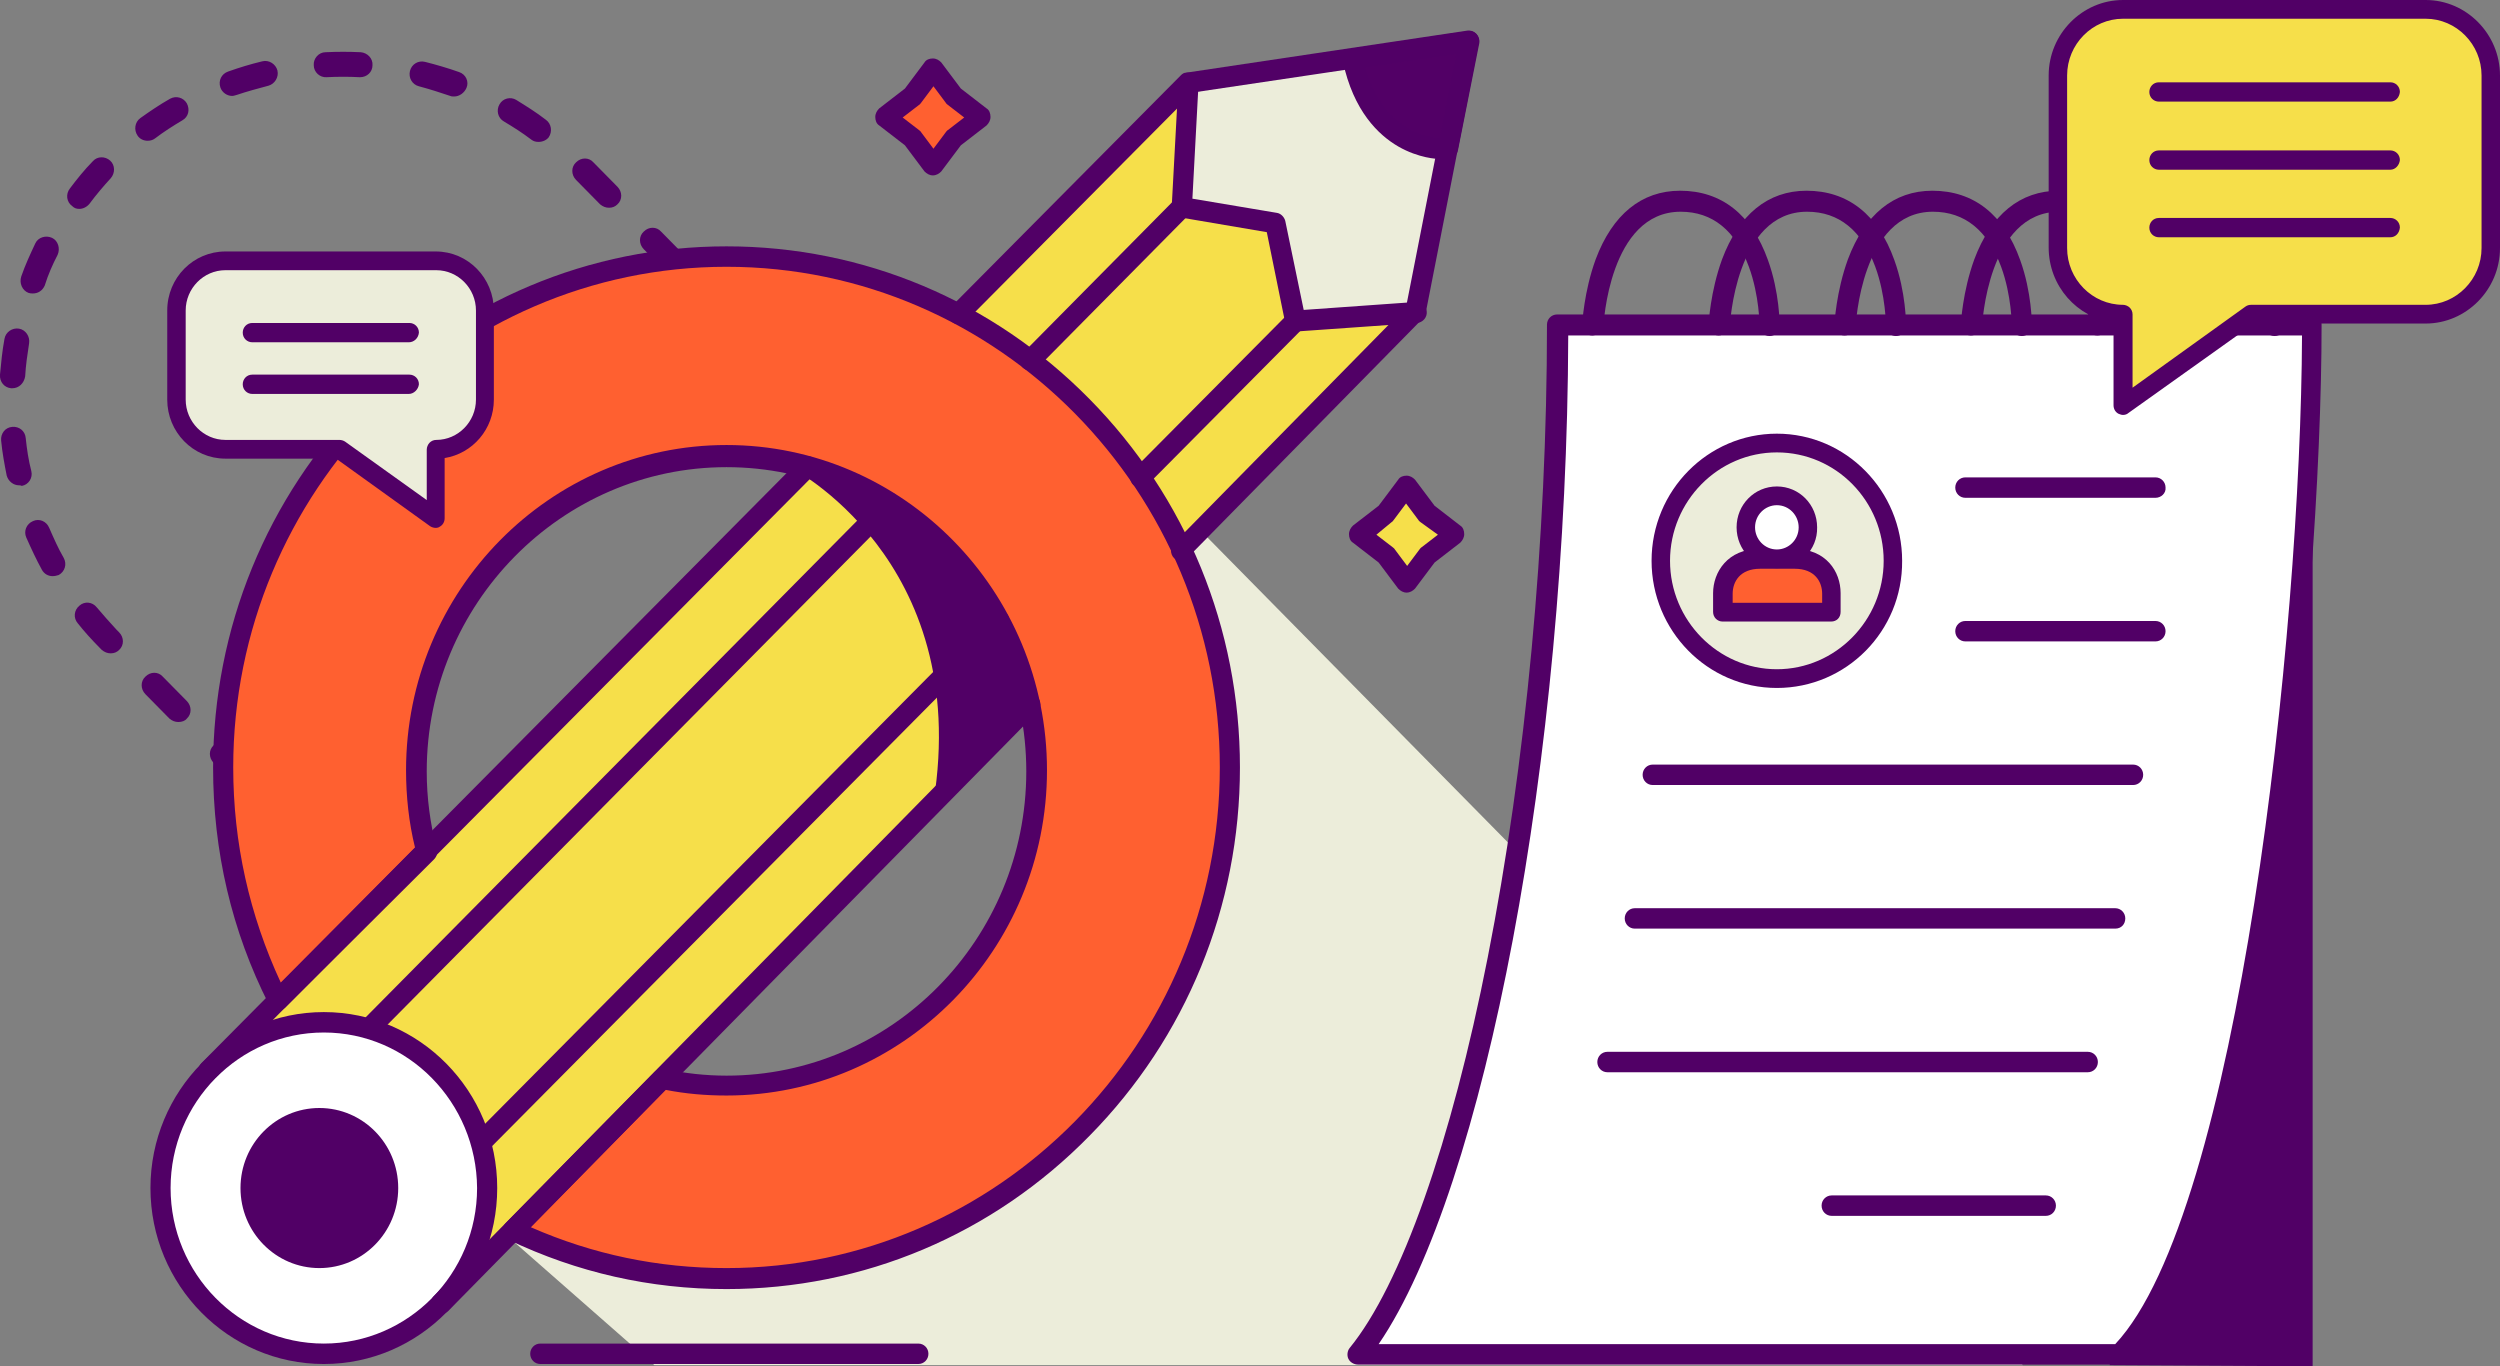 <svg width="258" height="141" viewBox="0 0 258 141" fill="none" xmlns="http://www.w3.org/2000/svg">
<rect x="0" y="0" width="258" height="141" fill="#808080" stroke="none"/>
<g clip-path="url(#clip0)">
<path d="M32.265 88.572C31.919 88.572 31.63 88.454 31.341 88.22L29.033 85.877C28.513 85.35 28.513 84.53 29.033 84.061C29.552 83.534 30.36 83.534 30.822 84.061L33.131 86.404C33.65 86.931 33.65 87.752 33.131 88.22C32.958 88.454 32.611 88.572 32.265 88.572ZM25.454 81.601C25.108 81.601 24.819 81.484 24.531 81.249L22.049 78.73C21.529 78.203 21.529 77.383 22.049 76.914C22.568 76.387 23.376 76.387 23.838 76.914L26.32 79.433C26.839 79.96 26.839 80.781 26.32 81.249C26.089 81.484 25.743 81.601 25.454 81.601ZM18.413 74.513C18.066 74.513 17.778 74.395 17.489 74.161L15.007 71.642C14.488 71.115 14.488 70.295 15.007 69.826C15.527 69.299 16.335 69.299 16.796 69.826L19.278 72.345C19.798 72.873 19.798 73.693 19.278 74.161C19.105 74.395 18.759 74.513 18.413 74.513ZM11.429 67.425C11.082 67.425 10.794 67.307 10.505 67.073L10.217 66.78C9.466 66.019 8.716 65.199 8.023 64.32C7.562 63.793 7.619 62.973 8.196 62.504C8.716 62.035 9.524 62.094 9.986 62.68C10.621 63.441 11.313 64.203 12.006 64.964L12.294 65.257C12.814 65.784 12.814 66.605 12.294 67.073C12.064 67.307 11.775 67.425 11.429 67.425ZM5.426 59.458C4.964 59.458 4.56 59.224 4.329 58.813C3.752 57.759 3.233 56.646 2.713 55.474C2.425 54.83 2.713 54.069 3.406 53.776C4.041 53.483 4.791 53.776 5.08 54.479C5.541 55.533 6.003 56.587 6.58 57.583C6.927 58.228 6.696 58.989 6.061 59.341C5.888 59.399 5.657 59.458 5.426 59.458ZM1.963 50.085C1.386 50.085 0.866 49.675 0.693 49.089C0.462 47.918 0.231 46.688 0.116 45.457C0.058 44.755 0.52 44.11 1.27 44.051C1.963 43.993 2.598 44.462 2.656 45.223C2.771 46.336 2.944 47.508 3.233 48.621C3.406 49.324 2.944 50.027 2.251 50.144C2.136 50.085 2.078 50.085 1.963 50.085ZM1.27 40.068C1.213 40.068 1.213 40.068 1.155 40.068C0.462 40.01 -0.057 39.424 0 38.662C0.116 37.432 0.231 36.202 0.462 34.972C0.578 34.269 1.27 33.8 1.963 33.917C2.656 34.035 3.117 34.737 3.002 35.44C2.829 36.553 2.656 37.725 2.598 38.838C2.482 39.541 1.963 40.068 1.27 40.068ZM76.881 35.675C76.535 35.675 76.246 35.557 75.957 35.323L73.476 32.804C72.956 32.277 72.956 31.457 73.476 30.988C73.995 30.461 74.803 30.461 75.265 30.988L77.747 33.507C78.266 34.035 78.266 34.855 77.747 35.323C77.516 35.557 77.17 35.675 76.881 35.675ZM3.406 30.285C3.233 30.285 3.117 30.285 2.944 30.227C2.309 29.992 1.963 29.231 2.194 28.528C2.598 27.357 3.117 26.244 3.637 25.13C3.925 24.486 4.733 24.252 5.368 24.545C6.003 24.838 6.234 25.658 5.945 26.302C5.426 27.298 4.964 28.352 4.618 29.465C4.387 29.992 3.925 30.285 3.406 30.285ZM69.839 28.587C69.493 28.587 69.204 28.47 68.916 28.235L66.434 25.716C65.915 25.189 65.915 24.369 66.434 23.9C66.954 23.373 67.761 23.373 68.223 23.9L70.705 26.419C71.225 26.946 71.225 27.767 70.705 28.235C70.532 28.411 70.186 28.587 69.839 28.587ZM8.196 21.557C7.908 21.557 7.677 21.498 7.446 21.264C6.869 20.854 6.753 20.034 7.215 19.448C7.966 18.452 8.716 17.515 9.582 16.637C10.043 16.109 10.851 16.109 11.371 16.578C11.89 17.047 11.89 17.867 11.429 18.394C10.678 19.214 9.928 20.093 9.235 21.03C8.947 21.381 8.543 21.557 8.196 21.557ZM62.855 21.44C62.509 21.44 62.221 21.323 61.932 21.088L59.45 18.57C58.931 18.042 58.931 17.222 59.45 16.754C59.97 16.226 60.778 16.226 61.239 16.754L63.721 19.273C64.241 19.8 64.241 20.62 63.721 21.088C63.49 21.323 63.202 21.44 62.855 21.44ZM55.583 14.645C55.294 14.645 55.064 14.586 54.833 14.411C53.909 13.707 52.986 13.122 52.005 12.536C51.37 12.184 51.196 11.364 51.543 10.779C51.889 10.134 52.697 9.958 53.274 10.31C54.313 10.954 55.352 11.599 56.333 12.36C56.91 12.77 57.026 13.59 56.622 14.176C56.391 14.469 55.987 14.645 55.583 14.645ZM15.238 14.528C14.834 14.528 14.43 14.352 14.199 14C13.795 13.415 13.911 12.595 14.488 12.184C15.469 11.482 16.508 10.779 17.547 10.193C18.182 9.841 18.932 10.076 19.278 10.661C19.625 11.306 19.451 12.067 18.817 12.419C17.835 13.005 16.912 13.59 15.988 14.293C15.758 14.469 15.469 14.528 15.238 14.528ZM46.868 9.958C46.752 9.958 46.579 9.958 46.464 9.9C45.425 9.548 44.328 9.197 43.231 8.904C42.539 8.728 42.135 8.025 42.308 7.322C42.481 6.619 43.174 6.209 43.866 6.385C45.021 6.678 46.233 7.029 47.387 7.44C48.08 7.674 48.426 8.435 48.137 9.08C47.907 9.607 47.387 9.958 46.868 9.958ZM23.953 9.9C23.434 9.9 22.915 9.548 22.741 9.021C22.511 8.318 22.857 7.615 23.549 7.381C24.704 6.971 25.858 6.619 27.07 6.327C27.763 6.151 28.456 6.619 28.629 7.264C28.802 7.967 28.34 8.67 27.705 8.845C26.608 9.138 25.512 9.431 24.473 9.783C24.242 9.841 24.127 9.9 23.953 9.9ZM37.171 7.967H37.113C36.017 7.908 34.862 7.908 33.708 7.967C33.015 8.025 32.38 7.44 32.38 6.737C32.323 6.034 32.9 5.389 33.592 5.389C34.804 5.331 36.017 5.331 37.229 5.389C37.921 5.448 38.498 6.034 38.441 6.737C38.441 7.44 37.864 7.967 37.171 7.967Z" fill="#510066"/>
<path d="M115.494 46.219L208.767 140.883H67.531L51.716 127C51.716 127 100.545 119.209 114.167 99.409" fill="#ECEDDA"/>
<path d="M75.034 131.745C61.297 131.745 48.311 126.297 38.614 116.455C28.86 106.556 23.55 93.434 23.55 79.492C23.55 65.55 28.86 52.37 38.614 42.47C48.369 32.57 61.297 27.181 75.034 27.181C88.771 27.181 101.758 32.629 111.455 42.47C121.209 52.37 126.519 65.492 126.519 79.433C126.519 93.375 121.151 106.556 111.455 116.397C101.758 126.297 88.771 131.745 75.034 131.745ZM75.034 46.746C57.257 46.746 42.828 61.45 42.828 79.433C42.828 97.417 57.315 112.121 75.034 112.121C92.754 112.121 107.241 97.417 107.241 79.433C107.241 61.45 92.812 46.746 75.034 46.746Z" fill="#FF6030"/>
<path d="M99.218 32.394C101.411 34.093 103.662 35.792 105.798 37.549C109.78 40.713 113.647 44.11 116.88 48.093C118.496 50.085 119.881 52.194 121.151 54.42C121.497 55.006 121.843 55.592 122.132 56.178L145.508 32.277L133.906 33.097L131.02 22.846L121.786 21.381L122.478 8.553L99.218 32.394Z" fill="#F6DF4A"/>
<path d="M106.664 72.052C106.26 70.412 105.682 68.889 105.047 67.308C104.182 64.964 103.085 62.738 101.7 60.688C100.315 58.579 98.814 57.642 97.14 55.826C95.466 53.952 92.638 51.608 90.329 50.554C88.078 49.499 86.404 48.679 84.153 47.742L25.974 106.848C25.974 106.848 53.447 99.35 49.119 130.866L106.664 72.052Z" fill="#F6DF4A"/>
<path d="M122.651 8.611L121.9 21.44L131.597 23.022L133.675 33.156L146.084 32.218L150.99 4.393L122.651 8.611Z" fill="#ECEDDA"/>
<path d="M33.42 139.711C42.728 139.711 50.274 132.053 50.274 122.606C50.274 113.159 42.728 105.501 33.42 105.501C24.112 105.501 16.566 113.159 16.566 122.606C16.566 132.053 24.112 139.711 33.42 139.711Z" fill="white"/>
<path d="M33.42 140.766C23.55 140.766 15.527 132.623 15.527 122.606C15.527 112.589 23.55 104.447 33.42 104.447C43.29 104.447 51.313 112.589 51.313 122.606C51.313 132.623 43.29 140.766 33.42 140.766ZM33.42 106.555C24.704 106.555 17.605 113.761 17.605 122.606C17.605 131.452 24.704 138.657 33.42 138.657C42.135 138.657 49.235 131.452 49.235 122.606C49.177 113.761 42.135 106.555 33.42 106.555Z" fill="#510066"/>
<path d="M21.53 111.535C21.241 111.535 21.011 111.418 20.78 111.242C20.376 110.832 20.376 110.129 20.78 109.719L82.596 47.391C83 46.98 83.692 46.98 84.096 47.391C84.5 47.801 84.5 48.504 84.096 48.914L22.28 111.183C22.049 111.418 21.819 111.535 21.53 111.535Z" fill="#510066"/>
<path d="M121.901 57.876C121.613 57.876 121.382 57.759 121.151 57.583C120.747 57.173 120.747 56.47 121.151 56.06L145.104 31.691L150.241 5.506L123.113 9.548L99.68 33.156C99.276 33.566 98.583 33.566 98.179 33.156C97.775 32.746 97.775 32.043 98.179 31.633L121.843 7.791C122.017 7.615 122.19 7.498 122.421 7.498L151.395 3.163C151.741 3.105 152.088 3.222 152.319 3.456C152.549 3.69 152.665 4.042 152.607 4.393L147.124 32.336C147.066 32.57 147.009 32.746 146.835 32.863L122.651 57.466C122.478 57.759 122.19 57.876 121.901 57.876Z" fill="#510066"/>
<path d="M45.482 135.611C45.194 135.611 44.963 135.494 44.732 135.318C44.328 134.908 44.328 134.205 44.732 133.795L105.567 71.935C105.971 71.525 106.663 71.525 107.067 71.935C107.471 72.345 107.471 73.048 107.067 73.458L46.232 135.318C46.002 135.494 45.771 135.611 45.482 135.611Z" fill="#510066"/>
<path d="M148.509 15.289C148.509 15.289 141.583 15.348 139.62 6.034L151.626 4.218L149.432 15.23L148.509 15.289Z" fill="#520066"/>
<path d="M149.432 16.402H148.509C148.336 16.402 146.431 16.344 144.295 15.113C142.275 13.942 139.678 11.482 138.581 6.327C138.523 6.034 138.581 5.741 138.754 5.506C138.928 5.272 139.158 5.096 139.447 5.038L151.452 3.222C151.799 3.163 152.145 3.28 152.376 3.515C152.607 3.749 152.722 4.101 152.664 4.452L150.471 15.465C150.356 16.051 149.952 16.402 149.432 16.402ZM148.509 14.235H148.566L150.298 5.565L140.89 6.971C142.91 14.176 148.393 14.235 148.509 14.235Z" fill="#510066"/>
<path d="M133.676 34.21C133.157 34.21 132.753 33.859 132.637 33.331L130.733 23.959L121.786 22.436C121.267 22.319 120.863 21.85 120.921 21.323L121.613 8.494C121.671 7.908 122.133 7.44 122.71 7.498C123.287 7.557 123.749 8.025 123.691 8.611L123.056 20.503L131.772 21.967C132.176 22.026 132.522 22.377 132.637 22.787L134.542 31.984L146.086 31.164C146.663 31.105 147.182 31.574 147.24 32.16C147.298 32.746 146.836 33.273 146.259 33.331L133.792 34.21C133.734 34.21 133.676 34.21 133.676 34.21Z" fill="#510066"/>
<path d="M49.985 118.623C49.696 118.623 49.465 118.506 49.235 118.33C48.831 117.92 48.831 117.217 49.235 116.807L102.335 63.265C102.739 62.855 103.432 62.855 103.836 63.265C104.24 63.675 104.24 64.378 103.836 64.788L50.735 118.33C50.505 118.506 50.216 118.623 49.985 118.623Z" fill="#510066"/>
<path d="M117.687 50.319C117.399 50.319 117.168 50.202 116.937 50.026C116.533 49.617 116.533 48.913 116.937 48.504L132.925 32.394C133.329 31.984 134.021 31.984 134.425 32.394C134.829 32.804 134.829 33.507 134.425 33.917L118.437 50.026C118.207 50.202 117.976 50.319 117.687 50.319Z" fill="#510066"/>
<path d="M38.441 106.848C38.153 106.848 37.922 106.731 37.691 106.555C37.287 106.145 37.287 105.442 37.691 105.032L91.022 51.14C91.426 50.73 92.119 50.73 92.523 51.14C92.927 51.55 92.927 52.253 92.523 52.663L39.191 106.555C38.961 106.731 38.73 106.848 38.441 106.848Z" fill="#510066"/>
<path d="M106.317 38.252C106.028 38.252 105.798 38.135 105.567 37.959C105.163 37.549 105.163 36.846 105.567 36.436L121.151 20.678C121.555 20.268 122.247 20.268 122.651 20.678C123.055 21.088 123.055 21.791 122.651 22.201L107.067 37.959C106.836 38.135 106.606 38.252 106.317 38.252Z" fill="#510066"/>
<path d="M32.958 130.866C37.452 130.866 41.096 127.168 41.096 122.606C41.096 118.044 37.452 114.346 32.958 114.346C28.463 114.346 24.819 118.044 24.819 122.606C24.819 127.168 28.463 130.866 32.958 130.866Z" fill="#510066"/>
<path d="M145.162 60.102L147.24 57.291L150.01 55.182L147.24 53.014L145.162 50.202L143.084 53.014L140.313 55.182L143.084 57.291L145.162 60.102Z" fill="#F6DF4A"/>
<path d="M145.162 61.157C144.815 61.157 144.527 60.981 144.296 60.747L142.276 58.052L139.621 56.002C139.332 55.826 139.217 55.474 139.217 55.123C139.217 54.772 139.39 54.479 139.621 54.244L142.276 52.194L144.296 49.499C144.469 49.206 144.815 49.089 145.162 49.089C145.508 49.089 145.797 49.265 146.028 49.499L148.048 52.194L150.703 54.244C150.991 54.42 151.107 54.772 151.107 55.123C151.107 55.474 150.934 55.767 150.703 56.002L148.048 58.052L146.028 60.747C145.797 60.981 145.508 61.157 145.162 61.157ZM142.045 55.182L143.719 56.47C143.777 56.529 143.892 56.587 143.95 56.705L145.219 58.403L146.489 56.705C146.547 56.646 146.605 56.529 146.72 56.47L148.394 55.182L146.605 53.893C146.547 53.834 146.432 53.776 146.374 53.658L145.104 51.96L143.834 53.658C143.777 53.717 143.719 53.834 143.603 53.893L142.045 55.182Z" fill="#510066"/>
<path d="M96.274 17.047L98.352 14.235L101.122 12.126L98.352 9.959L96.274 7.147L94.196 9.959L91.426 12.126L94.196 14.235L96.274 17.047Z" fill="#FF6030"/>
<path d="M96.274 18.101C95.928 18.101 95.639 17.925 95.408 17.691L93.388 14.996L90.733 12.946C90.445 12.77 90.329 12.419 90.329 12.067C90.329 11.716 90.502 11.423 90.733 11.189L93.388 9.138L95.408 6.444C95.582 6.151 95.928 6.034 96.274 6.034C96.62 6.034 96.909 6.209 97.14 6.444L99.16 9.138L101.815 11.189C102.104 11.364 102.219 11.716 102.219 12.067C102.219 12.419 102.046 12.712 101.815 12.946L99.16 14.996L97.14 17.691C96.909 17.925 96.62 18.101 96.274 18.101ZM93.157 12.126L94.831 13.415C94.889 13.473 95.004 13.532 95.062 13.649L96.332 15.348L97.602 13.649C97.659 13.59 97.717 13.473 97.832 13.415L99.506 12.126L97.832 10.837C97.775 10.779 97.659 10.72 97.602 10.603L96.332 8.904L95.062 10.603C95.004 10.661 94.947 10.779 94.831 10.837L93.157 12.126Z" fill="#510066"/>
<path d="M217.713 140.883L238.665 141V33.507L217.713 140.883Z" fill="#510066"/>
<path d="M160.803 33.507C160.803 80.254 151.279 126.062 140.14 139.77C154.223 139.77 201.321 139.77 218.694 139.77C232.027 126.414 238.607 65.023 238.607 33.507C238.664 33.507 176.906 33.507 160.803 33.507Z" fill="white"/>
<path d="M218.752 140.824H140.14C139.735 140.824 139.331 140.59 139.158 140.239C138.985 139.887 139.043 139.418 139.274 139.126C144.584 132.623 149.778 117.92 153.53 98.823C157.455 78.906 159.648 55.709 159.648 33.507C159.648 32.922 160.11 32.453 160.687 32.453H238.549C239.126 32.453 239.588 32.922 239.588 33.507C239.588 62.797 233.47 126.414 219.386 140.531C219.271 140.766 218.982 140.824 218.752 140.824ZM142.275 138.715H218.29C230.988 125.184 237.452 65.492 237.568 34.62H161.842C161.726 78.086 153.242 122.665 142.275 138.715Z" fill="#510066"/>
<path d="M222.446 51.374H202.822C202.245 51.374 201.783 50.905 201.783 50.319C201.783 49.734 202.245 49.265 202.822 49.265H222.446C223.023 49.265 223.485 49.734 223.485 50.319C223.543 50.905 223.023 51.374 222.446 51.374Z" fill="#510066"/>
<path d="M222.446 66.194H202.822C202.245 66.194 201.783 65.726 201.783 65.14C201.783 64.554 202.245 64.086 202.822 64.086H222.446C223.023 64.086 223.485 64.554 223.485 65.14C223.485 65.726 223.023 66.194 222.446 66.194Z" fill="#510066"/>
<path d="M220.137 81.015H170.557C169.98 81.015 169.519 80.546 169.519 79.961C169.519 79.375 169.98 78.906 170.557 78.906H220.137C220.715 78.906 221.176 79.375 221.176 79.961C221.176 80.546 220.715 81.015 220.137 81.015Z" fill="#510066"/>
<path d="M218.291 95.835H168.711C168.134 95.835 167.672 95.367 167.672 94.781C167.672 94.195 168.134 93.727 168.711 93.727H218.291C218.868 93.727 219.33 94.195 219.33 94.781C219.33 95.367 218.926 95.835 218.291 95.835Z" fill="#510066"/>
<path d="M215.463 110.656H165.883C165.305 110.656 164.844 110.187 164.844 109.602C164.844 109.016 165.305 108.547 165.883 108.547H215.463C216.04 108.547 216.501 109.016 216.501 109.602C216.501 110.187 216.04 110.656 215.463 110.656Z" fill="#510066"/>
<path d="M211.133 125.477H189.027C188.45 125.477 187.988 125.008 187.988 124.422C187.988 123.836 188.45 123.368 189.027 123.368H211.133C211.71 123.368 212.172 123.836 212.172 124.422C212.172 125.008 211.71 125.477 211.133 125.477Z" fill="#510066"/>
<path d="M164.324 34.62C164.266 34.62 164.266 34.62 164.324 34.62C163.689 34.62 163.227 34.093 163.285 33.507C163.285 33.39 163.458 30.11 164.67 26.771C166.402 22.143 169.403 19.683 173.386 19.683C177.657 19.683 180.774 22.143 182.448 26.829C183.66 30.168 183.66 33.449 183.66 33.624C183.66 34.21 183.198 34.679 182.621 34.679C182.044 34.679 181.582 34.21 181.582 33.624C181.582 33.566 181.582 30.52 180.485 27.532C179.1 23.783 176.733 21.85 173.444 21.85C166.056 21.85 165.478 33.566 165.478 33.683C165.305 34.152 164.844 34.62 164.324 34.62Z" fill="#510066"/>
<path d="M177.368 34.62C177.31 34.62 177.31 34.62 177.368 34.62C176.733 34.62 176.271 34.093 176.329 33.507C176.329 33.39 176.502 30.11 177.714 26.771C179.446 22.143 182.447 19.683 186.43 19.683C190.701 19.683 193.818 22.143 195.492 26.829C196.704 30.168 196.704 33.449 196.704 33.624C196.704 34.21 196.242 34.679 195.665 34.679C195.087 34.679 194.626 34.21 194.626 33.624C194.626 33.566 194.626 30.52 193.529 27.532C192.144 23.783 189.777 21.85 186.487 21.85C179.1 21.85 178.522 33.566 178.522 33.683C178.349 34.152 177.887 34.62 177.368 34.62Z" fill="#510066"/>
<path d="M190.355 34.62C189.72 34.62 189.259 34.093 189.316 33.507C189.316 33.39 189.49 30.11 190.702 26.771C192.433 22.143 195.435 19.683 199.417 19.683C203.688 19.683 206.805 22.143 208.479 26.829C209.691 30.168 209.691 33.449 209.691 33.624C209.691 34.21 209.229 34.679 208.652 34.679C208.075 34.679 207.613 34.21 207.613 33.624C207.613 33.566 207.613 30.52 206.516 27.532C205.131 23.783 202.765 21.85 199.475 21.85C192.087 21.85 191.51 33.566 191.51 33.683C191.394 34.152 190.932 34.62 190.355 34.62Z" fill="#510066"/>
<path d="M203.399 34.62C202.764 34.62 202.303 34.093 202.36 33.507C202.36 33.39 202.533 30.11 203.746 26.771C205.477 22.143 208.478 19.683 212.461 19.683C216.732 19.683 219.849 22.143 221.523 26.829C222.735 30.168 222.735 33.449 222.735 33.624C222.735 34.21 222.273 34.679 221.696 34.679C221.119 34.679 220.657 34.21 220.657 33.624C220.657 33.566 220.657 30.52 219.56 27.532C218.175 23.783 215.809 21.85 212.519 21.85C205.131 21.85 204.554 33.566 204.554 33.683C204.438 34.152 203.976 34.62 203.399 34.62Z" fill="#510066"/>
<path d="M216.443 34.62C215.808 34.62 215.347 34.093 215.404 33.507C215.404 33.39 215.577 30.11 216.79 26.771C218.521 22.143 221.522 19.683 225.505 19.683C229.776 19.683 232.893 22.143 234.567 26.829C235.779 30.168 235.779 33.449 235.779 33.624C235.779 34.21 235.317 34.679 234.74 34.679C234.163 34.679 233.701 34.21 233.701 33.624C233.701 33.566 233.701 30.52 232.604 27.532C231.219 23.783 228.853 21.85 225.563 21.85C218.117 21.85 217.598 33.566 217.598 33.683C217.482 34.152 217.02 34.62 216.443 34.62Z" fill="#510066"/>
<path d="M219.099 32.394V41.825L232.316 32.394H250.324C254.018 32.394 257.019 29.348 257.019 25.599V7.791C257.019 4.042 254.018 0.996 250.324 0.996H219.099C215.405 0.996 212.403 4.042 212.403 7.791V25.599C212.403 29.348 215.405 32.394 219.099 32.394Z" fill="#F6DF4A"/>
<path d="M219.098 42.821C218.925 42.821 218.81 42.763 218.637 42.704C218.29 42.529 218.117 42.177 218.117 41.825V33.273C214.366 32.804 211.422 29.524 211.422 25.541V7.791C211.422 3.515 214.885 0 219.098 0H250.324C254.537 0 258 3.515 258 7.791V25.599C258 29.875 254.537 33.39 250.324 33.39H232.604L219.618 42.646C219.502 42.763 219.272 42.821 219.098 42.821ZM219.098 1.933C215.924 1.933 213.327 4.569 213.327 7.791V25.599C213.327 28.821 215.924 31.457 219.098 31.457C219.329 31.457 219.618 31.574 219.791 31.75C219.964 31.926 220.08 32.16 220.08 32.453V40.01L231.739 31.633C231.912 31.516 232.085 31.457 232.316 31.457H250.324C253.498 31.457 256.096 28.821 256.096 25.599V7.791C256.096 4.569 253.498 1.933 250.324 1.933H219.098Z" fill="#510066"/>
<path d="M246.688 17.515H222.793C222.273 17.515 221.812 17.105 221.812 16.519C221.812 15.992 222.216 15.523 222.793 15.523H246.688C247.208 15.523 247.669 15.934 247.669 16.519C247.612 17.047 247.208 17.515 246.688 17.515Z" fill="#510066"/>
<path d="M246.688 10.486H222.793C222.273 10.486 221.812 10.076 221.812 9.49C221.812 8.963 222.216 8.494 222.793 8.494H246.688C247.208 8.494 247.669 8.904 247.669 9.49C247.612 10.076 247.208 10.486 246.688 10.486Z" fill="#510066"/>
<path d="M246.688 24.486H222.793C222.273 24.486 221.812 24.076 221.812 23.49C221.812 22.963 222.216 22.494 222.793 22.494H246.688C247.208 22.494 247.669 22.904 247.669 23.49C247.612 24.076 247.208 24.486 246.688 24.486Z" fill="#510066"/>
<path d="M183.371 70.002C189.97 70.002 195.319 64.573 195.319 57.876C195.319 51.179 189.97 45.75 183.371 45.75C176.773 45.75 171.424 51.179 171.424 57.876C171.424 64.573 176.773 70.002 183.371 70.002Z" fill="#ECEDDA"/>
<path d="M183.371 70.998C176.214 70.998 170.442 65.082 170.442 57.876C170.442 50.612 176.272 44.755 183.371 44.755C190.528 44.755 196.3 50.671 196.3 57.876C196.358 65.14 190.528 70.998 183.371 70.998ZM183.371 46.688C177.311 46.688 172.347 51.725 172.347 57.876C172.347 64.027 177.311 69.065 183.371 69.065C189.432 69.065 194.395 64.027 194.395 57.876C194.395 51.725 189.489 46.688 183.371 46.688Z" fill="#510066"/>
<path d="M185.16 63.148H189.027C189.027 63.148 189.027 62.153 189.027 61.215C189.027 59.341 187.815 57.642 185.218 57.642H181.639C179.042 57.642 177.83 59.341 177.83 61.215C177.83 62.153 177.83 63.148 177.83 63.148H181.697H185.16Z" fill="#FF6030"/>
<path d="M188.97 64.144H177.772C177.253 64.144 176.791 63.734 176.791 63.148V61.215C176.791 59.048 178.292 56.646 181.582 56.646H185.16C188.45 56.646 189.951 58.989 189.951 61.215V63.148C189.951 63.734 189.547 64.144 188.97 64.144ZM178.753 62.211H188.046V61.274C188.046 60.044 187.296 58.696 185.218 58.696H181.639C179.561 58.696 178.811 60.044 178.811 61.274V62.211H178.753Z" fill="#510066"/>
<path d="M183.372 57.642C185.125 57.642 186.546 56.2 186.546 54.42C186.546 52.641 185.125 51.198 183.372 51.198C181.619 51.198 180.197 52.641 180.197 54.42C180.197 56.2 181.619 57.642 183.372 57.642Z" fill="white"/>
<path d="M183.372 58.638C181.063 58.638 179.216 56.763 179.216 54.42C179.216 52.077 181.063 50.202 183.372 50.202C185.68 50.202 187.527 52.077 187.527 54.42C187.585 56.763 185.68 58.638 183.372 58.638ZM183.372 52.136C182.159 52.136 181.121 53.131 181.121 54.42C181.121 55.65 182.102 56.705 183.372 56.705C184.584 56.705 185.623 55.709 185.623 54.42C185.623 53.19 184.641 52.136 183.372 52.136Z" fill="#510066"/>
<path d="M74.976 133.033C67.127 133.033 59.566 131.334 52.466 127.937C52.178 127.761 51.947 127.468 51.889 127.175C51.831 126.824 51.947 126.472 52.178 126.238L67.588 110.597C67.819 110.363 68.223 110.246 68.57 110.305C70.648 110.773 72.841 111.007 74.976 111.007C92.061 111.007 105.913 96.89 105.913 79.609C105.913 62.328 92.003 48.211 74.976 48.211C57.95 48.211 44.039 62.328 44.039 79.609C44.039 82.304 44.386 84.998 45.078 87.634C45.194 87.986 45.078 88.396 44.79 88.689L29.437 103.978C29.206 104.212 28.86 104.329 28.513 104.271C28.167 104.212 27.878 103.978 27.763 103.685C23.896 96.07 21.991 87.81 21.991 79.199C21.991 64.847 27.532 51.315 37.517 41.181C47.503 31.047 60.836 25.423 74.976 25.423C89.117 25.423 102.45 31.047 112.436 41.181C122.421 51.315 127.962 64.847 127.962 79.199C127.962 93.551 122.421 107.083 112.436 117.217C102.45 127.41 89.117 133.033 74.976 133.033ZM54.775 126.648C61.182 129.46 67.935 130.866 74.976 130.866C103.027 130.866 125.884 107.668 125.884 79.199C125.884 50.73 103.027 27.532 74.976 27.532C46.925 27.532 24.069 50.73 24.069 79.199C24.069 86.99 25.743 94.43 28.975 101.401L42.828 87.459C42.193 84.881 41.904 82.186 41.904 79.492C41.904 60.981 56.737 45.926 74.976 45.926C93.215 45.926 108.049 60.981 108.049 79.492C108.049 98.003 93.215 113.058 74.976 113.058C72.841 113.058 70.763 112.882 68.685 112.472L54.775 126.648Z" fill="#510066"/>
<path d="M94.774 140.766H55.757C55.179 140.766 54.718 140.297 54.718 139.711C54.718 139.125 55.179 138.657 55.757 138.657H94.774C95.351 138.657 95.813 139.125 95.813 139.711C95.813 140.297 95.351 140.766 94.774 140.766Z" fill="#510066"/>
<path d="M44.964 46.336V53.483L35.036 46.336H23.262C20.491 46.336 18.183 44.051 18.183 41.181V32.043C18.183 29.231 20.434 26.888 23.262 26.888H44.964C47.734 26.888 50.043 29.172 50.043 32.043V41.24C50.043 44.051 47.734 46.336 44.964 46.336Z" fill="#ECEDDA"/>
<path d="M44.964 54.479C44.79 54.479 44.559 54.42 44.386 54.303L34.69 47.332H23.262C19.914 47.332 17.259 44.579 17.259 41.24V32.043C17.259 28.645 19.971 25.951 23.262 25.951H44.964C48.311 25.951 50.966 28.704 50.966 32.043V41.24C50.966 44.286 48.773 46.805 45.887 47.273V53.483C45.887 53.834 45.714 54.186 45.367 54.361C45.31 54.42 45.137 54.479 44.964 54.479ZM23.262 27.884C21.011 27.884 19.163 29.758 19.163 32.043V41.24C19.163 43.524 21.011 45.399 23.262 45.399H35.036C35.209 45.399 35.44 45.457 35.613 45.575L44.04 51.608V46.395C44.04 46.16 44.155 45.867 44.329 45.692C44.502 45.516 44.733 45.399 45.021 45.399C47.272 45.399 49.119 43.524 49.119 41.24V32.043C49.119 29.758 47.272 27.884 45.021 27.884H23.262Z" fill="#510066"/>
<path d="M42.193 35.323H26.032C25.512 35.323 25.051 34.913 25.051 34.327C25.051 33.8 25.455 33.331 26.032 33.331H42.251C42.77 33.331 43.232 33.742 43.232 34.327C43.174 34.913 42.712 35.323 42.193 35.323Z" fill="#510066"/>
<path d="M42.193 40.654H26.032C25.512 40.654 25.051 40.244 25.051 39.658C25.051 39.131 25.455 38.662 26.032 38.662H42.251C42.77 38.662 43.232 39.072 43.232 39.658C43.174 40.185 42.712 40.654 42.193 40.654Z" fill="#510066"/>
<path d="M81.44 48.152C81.44 48.152 100.372 57.642 96.332 82.831C99.679 79.433 106.663 72.052 106.663 72.052C106.663 72.052 101.93 52.077 81.44 48.152Z" fill="#510066"/>
</g>
<defs>
<clipPath id="clip0">
<rect width="258" height="141" fill="white"/>
</clipPath>
</defs>
</svg>
